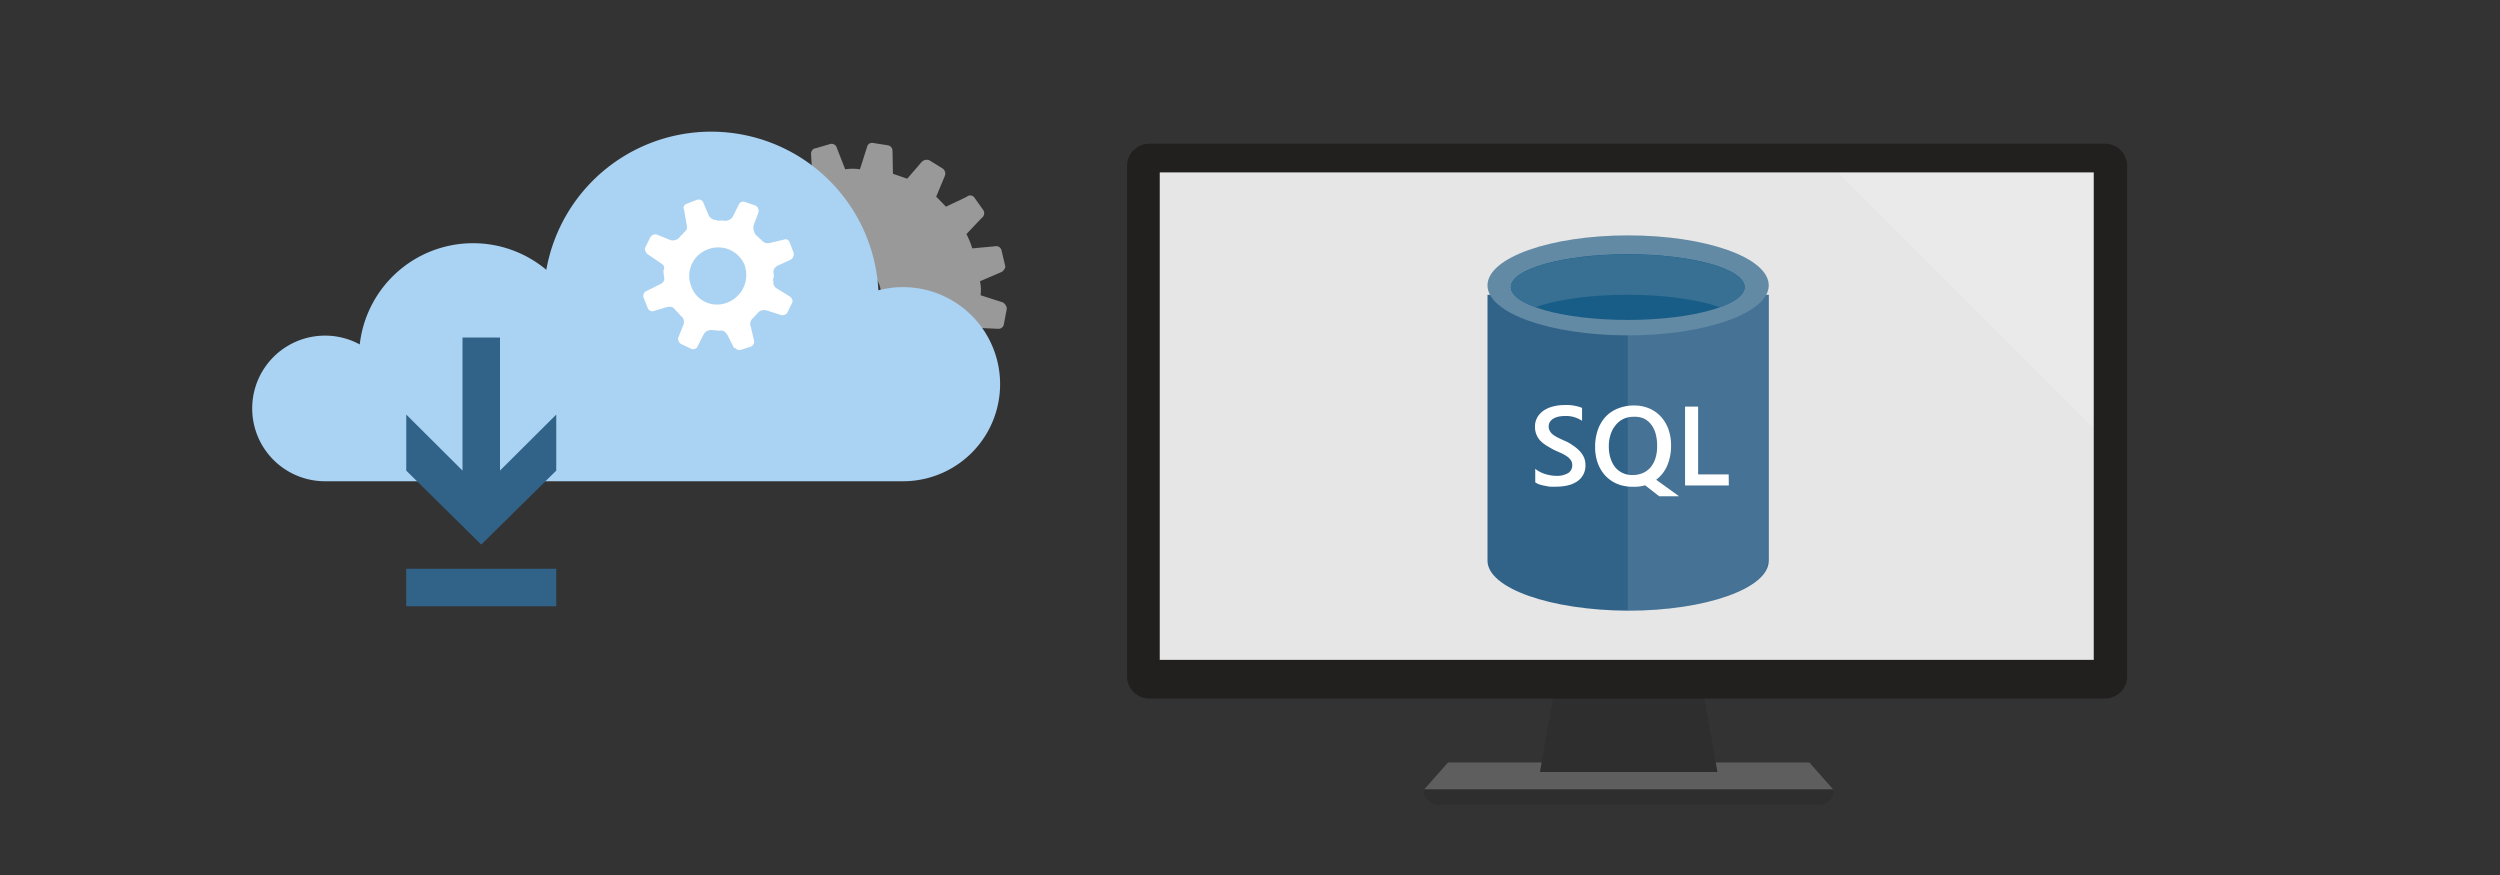 <svg id="titles" xmlns="http://www.w3.org/2000/svg" xmlns:xlink="http://www.w3.org/1999/xlink" viewBox="0 0 400 140"><rect x="0" y="0" width="400" height="140" fill="#333333" stroke="none"/><defs><style>.cls-1,.cls-3{fill:none;}.cls-2{clip-path:url(#clip-path);}.cls-3{stroke:#fff;stroke-miterlimit:10;stroke-dasharray:2 2;}.cls-4{fill:#e6e6e6;}.cls-12,.cls-13,.cls-5{fill:#fff;}.cls-5{opacity:0.15;}.cls-6{fill:#5e5e5e;}.cls-7{fill:#2e2e2e;}.cls-8{fill:#221f1f;}.cls-9{fill:#999;}.cls-10{fill:#aad2f2;}.cls-11{fill:#316389;}.cls-13{opacity:0.1;isolation:isolate;}.cls-14{fill:#638aa5;}.cls-15{fill:#175d87;}.cls-16{fill:#377093;}</style><clipPath id="clip-path"><rect class="cls-1" x="194.33" y="51.99" width="32" height="8"/></clipPath></defs><title>sql-2</title><g class="cls-2"><line class="cls-3" x1="245.33" y1="57.49" x2="162.33" y2="57.35"/></g><rect class="cls-4" x="183.73" y="24.89" width="151.71" height="83.26"/><polygon class="cls-5" points="335.44 68.95 335.44 23.57 290.06 23.57 335.44 68.95"/><polygon class="cls-6" points="293.33 126.33 227.85 126.33 231.69 121.99 289.49 121.99 293.33 126.33"/><path class="cls-7" d="M290.74,128.76H230.55a2.57,2.57,0,0,1-2.83-2.45h65.61S293.66,128.76,290.74,128.76Z"/><polygon class="cls-7" points="274.79 123.52 246.39 123.52 248.69 110.48 272.48 110.48 274.79 123.52"/><path class="cls-8" d="M336.8,23H183.87a3.54,3.54,0,0,0-3.54,3.54v81.68a3.54,3.54,0,0,0,3.54,3.54H336.8a3.54,3.54,0,0,0,3.54-3.54V26.54A3.54,3.54,0,0,0,336.8,23ZM335,105.58H185.56v-78H335Z"/><path class="cls-9" d="M151.14,28.23a1,1,0,0,0-.29-1.25l-2.16-1.34a1.14,1.14,0,0,0-1.25.3l-2.28,2.65c-.71-.23-1.58-.55-2.29-.78l-.07-3.68a.88.88,0,0,0-.74-.88l-2.33-.37a.81.81,0,0,0-1,.64l-1.14,3.57a7.46,7.46,0,0,0-2.36,0l-1.32-3.38a.88.88,0,0,0-1.08-.67l-2.34.69c-.4,0-.69.43-.73.83l.23,3.78a7.54,7.54,0,0,0-2.13,1l-2.61-2.68a1.29,1.29,0,0,0-1.21-.11l-2,1.53a.88.88,0,0,0-.26,1.12l1.67,3.17c-.54.52-1,1.3-1.55,1.82l-3.37-1.44a.83.83,0,0,0-1.09.39l-1.24,2a.83.83,0,0,0,.14,1.16l2.8,2.37a10.52,10.52,0,0,0-.87,2.45L114.48,41a1.12,1.12,0,0,0-1,.89l-.37,2.34a1.11,1.11,0,0,0,.79,1.13l3.41,1c-.07.81.1,1.56,0,2.37L114,50.13a1.12,1.12,0,0,0-.51,1.18l.53,2.25a1.12,1.12,0,0,0,1,.82l3.71-.48a15.17,15.17,0,0,0,1.09,2.38l-2.68,2.62a.81.81,0,0,0-.11,1.22L118.38,62a1.2,1.2,0,0,0,1.27.36l3.26-1.83,1.57,1.61L123,65.56a1.21,1.21,0,0,0,.39,1.1L125.58,68a1,1,0,0,0,1.15-.14L129.1,65c.71.23,1.58.55,2.29.78l.08,3.68a.87.87,0,0,0,.73.88l2.48.47a1.1,1.1,0,0,0,1-.64l1-3.42c.75-.18,1.56-.11,2.31-.28L140.3,70a1.11,1.11,0,0,0,1.18.51l2.4-.44a1.55,1.55,0,0,0,.67-1.08l-.33-3.62c.84-.33,1.53-.76,2.38-1.09L149,66.91a.88.88,0,0,0,1.21.11l1.92-1.38a1,1,0,0,0,.36-1.28l-1.67-3.17a9.23,9.23,0,0,0,1.55-1.82l3.37,1.45a.86.86,0,0,0,1.25-.3l1.24-2a.86.86,0,0,0-.29-1.25l-2.8-2.38a6.43,6.43,0,0,0,.87-2.45l3.73.17a.87.87,0,0,0,.88-.74l.47-2.49a1.3,1.3,0,0,0-.64-1l-3.56-1.14A6.57,6.57,0,0,0,156.8,45l3.47-1.49c.34-.21.63-.68.57-.93l-.59-2.5a.88.88,0,0,0-1.08-.67l-3.61.33a14,14,0,0,0-.93-2.29l2.43-2.56a.94.94,0,0,0,.2-1.37l-1.37-1.92a.81.81,0,0,0-1.21-.11l-3.32,1.58-1.57-1.61,1.35-3.23M139.09,43.65a3.73,3.73,0,0,1,1.24,5.25A3.68,3.68,0,0,1,135.18,50a3.73,3.73,0,1,1,3.91-6.34"/><path class="cls-10" d="M52,53.7a11.6,11.6,0,0,1,5.56,1.41A18.25,18.25,0,0,1,87.41,43.17a26.79,26.79,0,0,1,53.13,3.28A15.53,15.53,0,1,1,144.47,77H52a11.65,11.65,0,1,1,0-23.3Z"/><rect class="cls-11" x="65" y="91" width="24" height="6"/><polygon class="cls-11" points="80 75.29 80 54 74 54 74 75.29 65 66.33 65 75.3 77 87.13 89 75.3 89 66.33 80 75.29"/><path class="cls-12" d="M117.61,55.64a.83.83,0,0,0,.91.34l1.66-.53a.89.89,0,0,0,.44-1.07l-.49-2.09a1.24,1.24,0,0,1,.47-1.49c.2-.32.56-.55.76-.87a1.5,1.5,0,0,1,1.47-.21l2.23.71a1,1,0,0,0,.88-.35l.84-1.71c.1-.16,0-.68-.51-1l-1.93-1.19a1.09,1.09,0,0,1-.57-1.24l-.16-.1a1.45,1.45,0,0,0,.18-1c-.12-.52,0-1.11.9-1.45l1.86-.86a1.06,1.06,0,0,0,.44-1.07l-.69-1.77a.66.66,0,0,0-.91-.34l-2.09.49a1.28,1.28,0,0,1-1.49-.47c-.32-.2-.55-.56-.87-.76a2.15,2.15,0,0,1-.37-1.56l.77-2a1,1,0,0,0-.41-1.14l-1.65-.57a.82.82,0,0,0-1,.25l-1,2a1.37,1.37,0,0,1-1.34.73,4.15,4.15,0,0,0-1.11,0l-.16-.1a1.41,1.41,0,0,1-1.29-.8l-.91-2.13a.83.83,0,0,0-.91-.34l-1.77.69a.66.66,0,0,0-.34.91l.39,2.25c.19.78,0,1.1-.37,1.33-.2.32-.56.55-.76.87a1.41,1.41,0,0,1-1.56.37l-2.13-.87a1,1,0,0,0-1,.51l-.84,1.71a1.18,1.18,0,0,0,.51,1L105.57,42c.65.4.87.76.57,1.24.06.26,0,.68.15,1.21,0,.42-.08.84-1,1.19l-2,1a.84.84,0,0,0-.34.91l.69,1.76a.85.85,0,0,0,.81.5l2.19-.66c.78-.18,1.1,0,1.33.37a12,12,0,0,1,.93,1,1.2,1.2,0,0,1,.47,1.4l-.87,2.14a1,1,0,0,0,.51,1l1.55.73a.82.82,0,0,0,1-.25l1-2a1.37,1.37,0,0,1,1.34-.73l1.27.11c.52-.12.84.08,1.29.8l1,2m1.7-13.21a4.71,4.71,0,0,1-2.74,5.88,4.38,4.38,0,0,1-5.88-2.74,4.5,4.5,0,0,1,2.64-5.72,4.56,4.56,0,0,1,6,2.58"/><path class="cls-11" d="M260.5,47.17H238V89.71c0,4.38,10,7.94,22.5,8h0c12.43,0,22.5-3.58,22.5-8V47.17Z"/><path class="cls-13" d="M260.44,97.71h.3c12.22,0,22.13-3.58,22.13-8V47.17H260.44Z"/><path class="cls-14" d="M283,45.66c0,4.39-10.07,8-22.5,8s-22.5-3.56-22.5-8,10.07-8,22.5-8,22.5,3.56,22.5,8"/><path class="cls-15" d="M279.14,45.93c0,2.9-8.37,5.26-18.7,5.26s-18.7-2.35-18.7-5.26,8.37-5.26,18.7-5.26,18.7,2.35,18.7,5.26"/><path class="cls-16" d="M275.22,49.16c2.45-.89,3.92-2,3.92-3.21,0-2.9-8.37-5.25-18.7-5.25s-18.7,2.35-18.7,5.25c0,1.21,1.47,2.32,3.92,3.21,3.42-1.24,8.76-2,14.78-2s11.36.8,14.78,2"/><path class="cls-12" d="M245.64,77.17V75a3.3,3.3,0,0,0,.69.47,5.29,5.29,0,0,0,.85.36,6.68,6.68,0,0,0,.9.22,4.79,4.79,0,0,0,.83.08,3.53,3.53,0,0,0,2-.44,1.45,1.45,0,0,0,.65-1.27,1.39,1.39,0,0,0-.22-.78,2.26,2.26,0,0,0-.6-.6,6.33,6.33,0,0,0-.91-.52L248.67,72q-.64-.34-1.2-.69a5.11,5.11,0,0,1-1-.78,3.24,3.24,0,0,1-.64-1,3.13,3.13,0,0,1-.23-1.26,2.89,2.89,0,0,1,.4-1.54,3.36,3.36,0,0,1,1.05-1.08,4.82,4.82,0,0,1,1.49-.63,7.07,7.07,0,0,1,1.71-.21,6.88,6.88,0,0,1,2.88.45v2.07a4.6,4.6,0,0,0-2.76-.77,4.93,4.93,0,0,0-.93.09,2.74,2.74,0,0,0-.83.29,1.78,1.78,0,0,0-.59.52,1.27,1.27,0,0,0-.23.76A1.45,1.45,0,0,0,248,69a1.88,1.88,0,0,0,.51.56,5.3,5.3,0,0,0,.83.5q.49.24,1.13.52t1.24.72a5.91,5.91,0,0,1,1,.83,3.71,3.71,0,0,1,.7,1,3,3,0,0,1,.26,1.27,3,3,0,0,1-1.43,2.69,4.64,4.64,0,0,1-1.51.6,8.5,8.5,0,0,1-1.8.18,7.63,7.63,0,0,1-.78,0c-.31,0-.62-.08-.95-.14a8.69,8.69,0,0,1-.91-.22A2.89,2.89,0,0,1,245.64,77.17Z"/><path class="cls-12" d="M261.22,77.88a6.31,6.31,0,0,1-2.47-.46,5.42,5.42,0,0,1-1.89-1.31,5.9,5.9,0,0,1-1.21-2,7.43,7.43,0,0,1-.43-2.58,8.21,8.21,0,0,1,.43-2.74,6,6,0,0,1,1.24-2.1,5.44,5.44,0,0,1,2-1.34,6.7,6.7,0,0,1,2.58-.47,6.07,6.07,0,0,1,2.41.47,5.37,5.37,0,0,1,1.86,1.31,5.93,5.93,0,0,1,1.2,2,7.49,7.49,0,0,1,.43,2.58,8,8,0,0,1-.62,3.27,5.62,5.62,0,0,1-1.76,2.25l3.66,2.64h-3.18l-2.25-1.75a7.71,7.71,0,0,1-.93.19A7,7,0,0,1,261.22,77.88Zm.1-11.19a3.64,3.64,0,0,0-1.58.34,3.59,3.59,0,0,0-1.24,1,4.45,4.45,0,0,0-.8,1.48,6,6,0,0,0-.29,1.92,6.24,6.24,0,0,0,.28,1.91,4.45,4.45,0,0,0,.78,1.47A3.47,3.47,0,0,0,261.23,76a4,4,0,0,0,1.63-.32,3.38,3.38,0,0,0,1.23-.91,4.15,4.15,0,0,0,.78-1.45,6.49,6.49,0,0,0,.27-2,7,7,0,0,0-.26-2,4.23,4.23,0,0,0-.76-1.48,3.24,3.24,0,0,0-1.2-.92A3.86,3.86,0,0,0,261.31,66.69Z"/><path class="cls-12" d="M276.61,77.67h-7V65.06h2.09V75.9h4.89Z"/></svg>